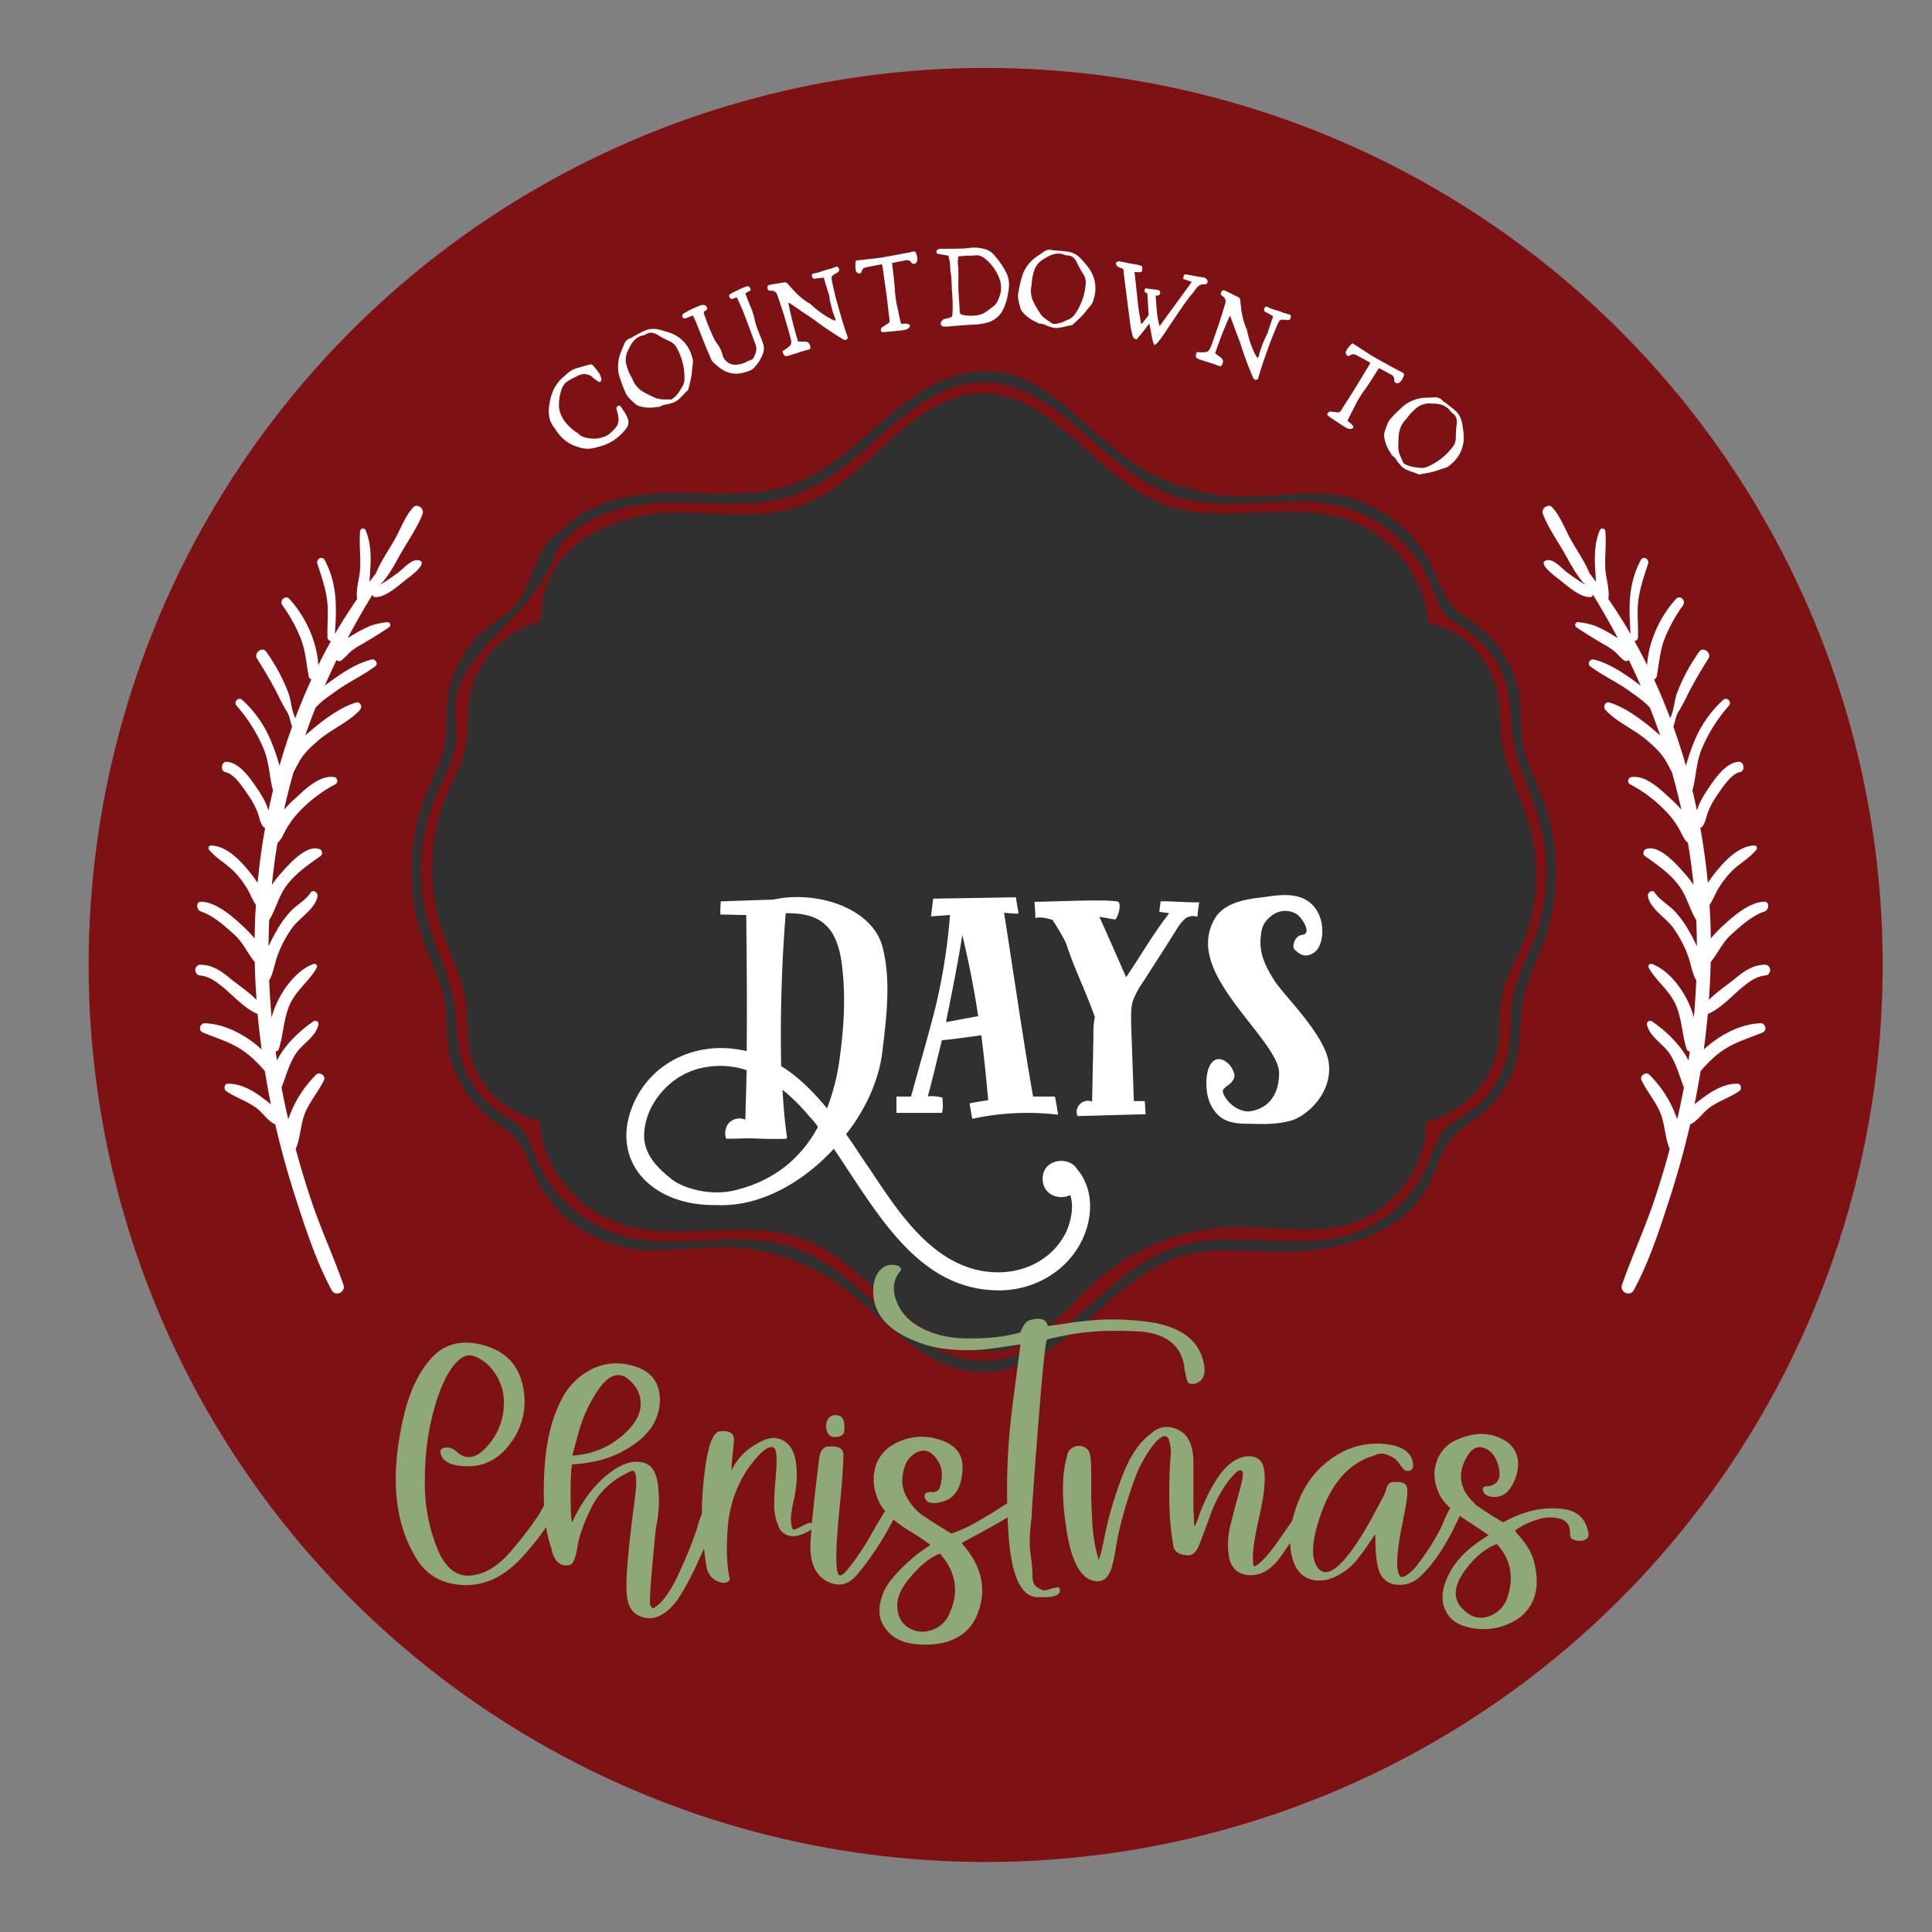 <svg id="Layer_1" data-name="Layer 1" xmlns="http://www.w3.org/2000/svg" viewBox="0 0 864 864"><rect x="0" y="0" width="864" height="864" fill="#808080" stroke="none"/><defs><style>.cls-1{fill:#7d1113;}.cls-2{fill:#fff;}.cls-3{fill:#303030;}.cls-4{fill:#8fa878;}</style></defs><circle class="cls-1" cx="440.796" cy="431.533" r="401.157"/><path class="cls-2" d="M264.507,168.264c-2.424-1.5-4.761-1.113-7.043.3a24.2,24.2,0,0,0-3.909,2.128,6.73,6.73,0,0,0-2.22,2.919,20.469,20.469,0,0,0-1.309,8.724,12.941,12.941,0,0,0,3.255,6.958,20.963,20.963,0,0,0,4.642,4.127c.788.434,1.4,1.316,2.2,1.656a11.89,11.89,0,0,0,3.773.981,12.718,12.718,0,0,0,8.21-1.677,18.89,18.89,0,0,0,2.8-2.668,5.714,5.714,0,0,0,1.714-4.361,15.171,15.171,0,0,0-.551-3.04c-.1-.5-.3-1.018-.4-1.519a1.129,1.129,0,0,1,.7-1.22.829.829,0,0,1,1.251.277c.724,1.048,1.448,2.1,2.154,3.238a13.553,13.553,0,0,1,.964,2.105c.8,1.976,0,3.663-1.236,5.17a24.991,24.991,0,0,1-5.3,4.717,20.937,20.937,0,0,1-4.946,2.275,42.55,42.55,0,0,1-4.2,1.11,11.5,11.5,0,0,1-5.677-.317,18.452,18.452,0,0,1-5.281-2.221,16.867,16.867,0,0,1-5.1-5.031c-.4-.458-.631-1.03-1.067-1.544-2.371-2.844-2.816-6.2-2.37-9.688a27.432,27.432,0,0,1,1.551-6.366,17.581,17.581,0,0,1,5.075-6.926,25.724,25.724,0,0,1,3.506-2.827,21.784,21.784,0,0,1,4.013-1.386c1.129-.372,2.239-.651,3.407-.967,1.332-.43,1.649-.324,2.521.7.779,1.01,1.575,1.927,2.3,2.975a11.486,11.486,0,0,1,.85,1.939c.406.942.038,2.417-1.029,1.932A15.569,15.569,0,0,1,264.507,168.264Zm33.8,12.557a7.737,7.737,0,0,0-3.186,1c-.324.248-.986.143-1.555.216a16.4,16.4,0,0,1-6.932-.2,5.615,5.615,0,0,1-2.548-1.231c-1.777-1.638-3.7-3.123-4.565-5.473a63.064,63.064,0,0,1-2.756-7.644,16.959,16.959,0,0,1,1.023-10.251l1.305-3.269a4.311,4.311,0,0,1,3-2.8c.478-.1.857-.53,1.272-.75l3.911-2.069c.178-.094.387-.129.624-.255,2.963-1.568,5.943-1.1,8.965-.116a30.93,30.93,0,0,1,3.475,1.119,15.334,15.334,0,0,1,8.76,9.245,6.053,6.053,0,0,0,.325,1.043,6.8,6.8,0,0,1,.379,3.441c-.289,1.746-.307,3.575-.6,5.321-.345,1.928-.869,3.949-1.364,5.88a.864.864,0,0,1-.258.517c-2.029,1.755-3.5,4.129-6.115,5.359A27.874,27.874,0,0,1,298.305,180.821Zm-11.052-5.834a45.675,45.675,0,0,0,5.1,2.612c2.429,1.293,5.152.99,7.763,1.05.24.025.533-.282.829-.439a13.434,13.434,0,0,0,3.587-4.4,7.475,7.475,0,0,0,1.563-3.785,27.5,27.5,0,0,0-3.765-15,6.74,6.74,0,0,0-2.965-2.451,40.412,40.412,0,0,1-5.285-2.818c-1.64-.952-3.331-1.422-5.165-.3a5.628,5.628,0,0,1-1.993.676,7.877,7.877,0,0,0-4.128,3.095,14.354,14.354,0,0,0-1.643,2.916,9.442,9.442,0,0,0-1.238,6.118,22.907,22.907,0,0,0,2.832,7.072A11.318,11.318,0,0,0,287.253,174.987ZM306.746,142.3c-.963.3-1.469-.079-1.61-.815a1.286,1.286,0,0,1,.7-1.349c1.015-.536,1.982-1.2,3.083-1.695a42.565,42.565,0,0,1,4.705-1.964,2.287,2.287,0,0,1,1.357-.021,1.454,1.454,0,0,1,1.229,1.32c.117.674-.4,1.017-.935,1.3l-.577.366.2,1.074a103.456,103.456,0,0,0,4.541,11.183,25.06,25.06,0,0,0,1.739,2.635,14.586,14.586,0,0,1,2.025,4.681,5.836,5.836,0,0,0,5.1,4.068,10.036,10.036,0,0,0,4.441-.784l2.015-.923c.877-.339,1.862-.577,2.347-1.554.59-1.451,1.352-2.824,1.085-4.446a14.9,14.9,0,0,0-.9-2.887c-1.654-4.463-3.31-8.928-5.027-13.368-.86-2.039-1.759-3.992-2.732-6.132l-1.4.469c-1.15.372-1.5.219-1.874-.569-.314-.813-.2-1.074.791-1.673.765-.439,1.617-.84,2.405-1.217a30.717,30.717,0,0,1,3.93-1.736c1.438-.555,1.92-.239,2.385,1.522-1.2.608-1.154.734-2.48,1.391l1.983,5.128a32.2,32.2,0,0,1,2.062,5.889,27.011,27.011,0,0,0,1.255,4.547c.895,2.313,1.852,4.6,2.708,7a6.883,6.883,0,0,1-.395,5.113,18.016,18.016,0,0,1-3.36,5.254,5.823,5.823,0,0,1-2.047,1.582c-3.127,1.21-6.336,2.02-9.809.847-2.867-.9-4.911-2.845-7.042-4.825a2.376,2.376,0,0,1-.391-.639c-.876-1.89-1.688-3.8-2.5-5.719l-4.768-11.959a22.117,22.117,0,0,0-1.169-2.28C308.684,141.546,307.707,142,306.746,142.3Zm66.663-.12a45.522,45.522,0,0,1-2.629-10.124c-.154-.86-.585-1.719-.8-2.563l-1.593-5.336c-1.348.143-2.632.268-3.9.459a.976.976,0,0,1-1.21-.656c-.447-.923-.209-1.609.8-1.732,2.356-.265,4.411-1.421,6.716-1.881a11,11,0,0,0,1.979-.653l1.588-.551c1.378,1.305,1.3,2.086-.2,2.962l-.242.132c-2.121,1.174-2.281,1.355-1.788,3.789.561,2.694,1.2,5.438,1.895,8.1,1.026,3.682,2.068,7.43,3.223,11.078.588,1.995,1.305,3.956,1.957,5.934-.836,1.049-1.225,1.15-2.288.525a150.939,150.939,0,0,1-12.763-8.6c-1.621-1.173-3.29-2.263-4.958-3.354l-6.072-4.173a3.011,3.011,0,0,1-.6-.19,177.146,177.146,0,0,0,4.371,17.362c.975.024,1.756.1,2.585.09,1.984-.1,2.821.723,2.92,2.706.022.618-.367.719-.822.837-1.427.371-2.774.79-4.185,1.225-1.475.453-3,.987-4.539,1.456-1.948.506-2.292.248-2.929-1.941.4-.313.954-.594,1.422-.923a10.55,10.55,0,0,0,2.211-1.891,3.166,3.166,0,0,0,.158-2.327c-.39-1.77-.91-3.5-1.413-5.175-.571-1.93-1.077-3.877-1.712-5.791q-1.356-4.427-2.909-8.8a2.734,2.734,0,0,0-2.85-2.17c-.553,0-1.3.061-1.536-.848-.287-1.1-.016-1.658,1.187-1.831,2.045-.394,4.06-.64,6.04-1.015a1.691,1.691,0,0,1,1.745.586c1,1.194,2.054,2.307,3.106,3.419a29.482,29.482,0,0,0,6.341,5.212,4.719,4.719,0,0,1,1.293.98,44.507,44.507,0,0,0,6.305,4.8,30.489,30.489,0,0,0,3.155,1.744,7.5,7.5,0,0,0,1.19.315A3.933,3.933,0,0,0,373.409,142.176Zm26.324-17.835.4,4.277a50.288,50.288,0,0,0,1.185,8.907c.573,2.154.891,4.411,1.465,6.565a3.044,3.044,0,0,0,.3.7c1.3.089,2.713-.449,3.886.673-.163,1.242-1.113,1.714-2.157,2a16.691,16.691,0,0,1-1.783.319c-2.2.241-4.411.417-6.545.649a3.035,3.035,0,0,1-.806.046c-.615-.049-1.376.329-1.7-.506a1.675,1.675,0,0,1,.886-1.885c.741-.511,1.566-.9,2.3-1.475a1.429,1.429,0,0,0,.667-1.516c-.485-3.452-.848-6.99-1.267-10.452l-1.168-8.3-.728-5.179c-.047-.332-.226-.646-.254-.845-.151-.114-.218-.1-.218-.1-2.371.468-4.753.871-7.048,1.4a2.279,2.279,0,0,0-1.835,1.883c-.019.341-.636.767-.969.814a2.4,2.4,0,0,1-1.231-.572c-.218-.105-.265-.437-.368-.694a12.514,12.514,0,0,1-.028-4.532l7.464-.847c1.4-.129,2.864-.335,4.259-.531,3.567-.637,7.067-1.265,10.625-1.968a19.088,19.088,0,0,0,2.694-.582c1.309-.32,1.812-.12,2.14,1.256.216,1.053.641,2.144.06,3.31a1.381,1.381,0,0,1-2.485.146,2.248,2.248,0,0,0-2.492-.868c-1.983.346-3.889.75-6.062,1.191Zm20.3-10.715c-.672-.05-1.146-.24-1.232-.975a1.179,1.179,0,0,1,1.042-1.234,1.979,1.979,0,0,1,.668-.15c3.152-.013,6.371-.026,9.522-.1a27.349,27.349,0,0,0,3.346-.285,17,17,0,0,1,7.6.682,8.381,8.381,0,0,1,3.756,2.655,37.483,37.483,0,0,1,5.363,7.915c1.483,2.983,1.292,6.072.7,9.172a25.417,25.417,0,0,1-.973,4.049,23.324,23.324,0,0,1-1.84,4.205,11.205,11.205,0,0,1-5.458,4.363,24.047,24.047,0,0,1-6.542,1.237c-3.956.1-7.9.533-11.852.834a18.063,18.063,0,0,1-1.876.047c-1.343-.034-1.9-1.027-1.331-2.248a2.663,2.663,0,0,1,1.914-1.255c3.669-.762,2.932-.745,3.188-3.9a86.51,86.51,0,0,0-.367-9.315c-.042-1.676-.082-3.285-.258-4.957-.028-1.073-.257-2.207-.351-3.278-.163-1.136-.124-2.277-.218-3.348-.163-1.136-.458-2.2-.688-3.4C422.661,114.1,421.313,113.8,420.034,113.626Zm8.281,3.885c.023.937.247,1.871.273,2.876.075,3.017-.049,6.106.027,9.122.15,3.284.431,6.5.58,9.779a1.389,1.389,0,0,0,1.313,1.51,17.471,17.471,0,0,0,6.978.093c2.472-.4,4.309-2.052,6.218-3.509a7.282,7.282,0,0,0,2.028-2c1.733-3.129,2.523-6.436,1.495-9.965a20.456,20.456,0,0,0-7.024-9.953,5.383,5.383,0,0,0-4.324-1.233,28.026,28.026,0,0,1-3.351.085c-1.273.1-2.544.2-4.016.368C428.47,115.7,428.36,116.638,428.315,117.511ZM468.022,145.6a7.715,7.715,0,0,0-3.213-.914c-.406.028-.9-.424-1.416-.675a16.414,16.414,0,0,1-5.68-3.98,5.628,5.628,0,0,1-1.451-2.43c-.583-2.346-1.372-4.645-.8-7.082a62.863,62.863,0,0,1,1.9-7.9,16.93,16.93,0,0,1,6.493-8l2.887-2.013a4.311,4.311,0,0,1,4.04-.691,5.394,5.394,0,0,0,1.475.074l4.405.424c.2.019.394.105.661.13,3.337.321,5.567,2.354,7.551,4.834a30.682,30.682,0,0,1,2.287,2.847,15.34,15.34,0,0,1,2.232,12.54,6,6,0,0,0-.3,1.048,6.791,6.791,0,0,1-1.576,3.082c-1.2,1.3-2.224,2.817-3.425,4.116-1.349,1.421-2.9,2.821-4.374,4.161a.857.857,0,0,1-.5.289c-2.659.35-5.2,1.522-8.054,1.113A27.358,27.358,0,0,1,468.022,145.6ZM462,134.645a45.255,45.255,0,0,0,2.822,4.986c1.317,2.417,3.757,3.661,5.905,5.147.188.153.6.057.934.09a13.438,13.438,0,0,0,5.417-1.7,7.461,7.461,0,0,0,3.387-2.3,27.5,27.5,0,0,0,5.106-14.6,6.725,6.725,0,0,0-1.13-3.678,40.331,40.331,0,0,1-2.862-5.259c-.848-1.7-2-3.021-4.149-3.093a5.616,5.616,0,0,1-2.036-.532,7.89,7.89,0,0,0-5.15.314,14.311,14.311,0,0,0-2.976,1.534,9.43,9.43,0,0,0-4.4,4.426,22.936,22.936,0,0,0-1.525,7.466A11.31,11.31,0,0,0,462,134.645Zm68.716-11.86c2.51.455,5.021.911,7.547,1.3a2.159,2.159,0,0,1,1.592,1.134,1.275,1.275,0,0,1-.577,1.862,1.008,1.008,0,0,1-.5.088c-2.884-.337-3.845,1.986-5.221,3.728-.481.574-1.314,1.48-1.731,2.071-2.813,3.745-5.366,7.551-7.934,11.423-2.188,3.134-4.08,6.477-6.678,9.308a6.211,6.211,0,0,1-1.114.633c-1.1-3.223-1.384-6.39-2.126-9.666l-2.8,3.679c-.96,1.152-1.922,2.3-2.8,3.4a1.975,1.975,0,0,1-1.891-1.619c-.345-1.459-.689-2.919-.953-4.428L502.7,123.539c-.107-.714-.149-1.413-.19-2.112a1.525,1.525,0,0,0-1.4-1.64,2.687,2.687,0,0,1-2.141-2.022,1.841,1.841,0,0,1,2.317-.762c1.335.178,2.69.567,4.011.81.979.231,1.939.251,2.918.482a17.146,17.146,0,0,1,2.514.732l.106.715c.072,1.739-.217,2.084-1.909,1.96l-1.579-.028c.164,1.347.344,2.63.458,3.9.438,3.688.746,7.343,1.184,11.029.328,2.7.867,5.373,1.259,8.084l.392.092c.977-1.217,1.937-2.367,2.848-3.6a.982.982,0,0,0,.2-.572l-.609-9.377c-1.524-.842-1.524-.842-.908-2.281,2,.267,4.023.468,6.012.8a1.107,1.107,0,0,1,.613.9,1.185,1.185,0,0,1-.681,1.424,8.644,8.644,0,0,1-1.347.164c.514,4.531.41,9.054,1.819,13.59l14.382-19.753c-.964-.3-1.651-.6-2.353-.831l-1.536-.5C529.515,122.915,529.266,122.511,530.717,122.785ZM562.991,159a45.433,45.433,0,0,1,3.744-9.766c.375-.79.524-1.738.836-2.553l1.8-5.267c-1.18-.668-2.3-1.312-3.44-1.893a.973.973,0,0,1-.6-1.236c.172-1.012.764-1.431,1.655-.945,2.07,1.152,4.415,1.406,6.558,2.371a10.874,10.874,0,0,0,1.989.619l1.613.475c.363,1.863-.152,2.455-1.884,2.292l-.276-.033c-2.406-.276-2.642-.223-3.656,2.046-1.109,2.518-2.18,5.123-3.164,7.689-1.306,3.593-2.636,7.248-3.817,10.888-.681,1.965-1.237,3.977-1.857,5.966-1.289.368-1.664.224-2.166-.9a150.925,150.925,0,0,1-5.387-14.416c-.637-1.9-1.361-3.753-2.085-5.611l-2.515-6.924a2.992,2.992,0,0,1-.38-.5,177.073,177.073,0,0,0-6.535,16.666c.78.587,1.372,1.1,2.051,1.576,1.673,1.073,1.876,2.227.8,3.9-.341.515-.717.371-1.155.2-1.378-.529-2.716-.97-4.117-1.435-1.465-.491-3.015-.941-4.542-1.454-1.877-.721-2.008-1.13-1.254-3.283.511-.02,1.122.072,1.694.076a10.565,10.565,0,0,0,2.9-.253,3.168,3.168,0,0,0,1.481-1.8c.711-1.667,1.3-3.38,1.858-5.033.657-1.9,1.378-3.78,1.973-5.705q1.468-4.392,2.749-8.855a2.732,2.732,0,0,0-1.058-3.422c-.452-.318-1.093-.707-.757-1.583.409-1.064.952-1.358,2.031-.8,1.893.869,3.675,1.84,5.5,2.685a1.7,1.7,0,0,1,1.081,1.492c.121,1.554.33,3.07.538,4.586a29.54,29.54,0,0,0,2.131,7.926,4.681,4.681,0,0,1,.483,1.551,44.482,44.482,0,0,0,2.337,7.573,30.664,30.664,0,0,0,1.553,3.253c.154.347.506.554.785.948A3.916,3.916,0,0,0,562.991,159Zm50.036,11.327-2.4,3.563a50.316,50.316,0,0,0-4.72,7.644c-.918,2.03-2.1,3.978-3.02,6.009a2.993,2.993,0,0,0-.212.735c.95.89,2.384,1.369,2.583,2.98a2.455,2.455,0,0,1-2.932.179,16.057,16.057,0,0,1-1.583-.881c-1.857-1.206-3.678-2.469-5.476-3.64a3,3,0,0,1-.653-.475c-.446-.428-1.274-.616-.993-1.465a1.675,1.675,0,0,1,1.879-.9c.9.074,1.78.3,2.712.314a1.431,1.431,0,0,0,1.476-.751c1.809-2.98,3.768-5.948,5.634-8.892l4.35-7.164,2.714-4.47c.174-.287.234-.642.338-.814-.045-.184-.1-.219-.1-.219-2.133-1.138-4.231-2.334-6.341-3.38a2.28,2.28,0,0,0-2.611.3c-.232.252-.978.19-1.265.016a2.394,2.394,0,0,1-.592-1.222c-.1-.219.072-.5.154-.769a12.563,12.563,0,0,1,2.847-3.526l6.314,4.069c1.168.788,2.429,1.553,3.632,2.284,3.165,1.764,6.271,3.494,9.47,5.2a18.951,18.951,0,0,0,2.454,1.255c1.216.581,1.478,1.055.861,2.327-.5.951-.861,2.066-2.048,2.6a1.381,1.381,0,0,1-2.017-1.46,2.249,2.249,0,0,0-1.379-2.25c-1.753-.986-3.485-1.88-5.446-2.914Zm11.809,35.9a7.74,7.74,0,0,0-2.218-2.5c-.359-.2-.534-.842-.834-1.33a16.38,16.38,0,0,1-2.655-6.408,5.62,5.62,0,0,1,.08-2.829c.768-2.292,1.335-4.655,3.125-6.405a62.916,62.916,0,0,1,5.846-5.644,16.942,16.942,0,0,1,9.773-3.263l3.516-.148a4.311,4.311,0,0,1,3.779,1.587c.288.395.835.566,1.2.855l3.489,2.721c.159.123.277.3.489.465,2.643,2.061,3.433,4.974,3.775,8.132a31.142,31.142,0,0,1,.4,3.629,15.339,15.339,0,0,1-4.85,11.779,5.975,5.975,0,0,0-.818.721,6.792,6.792,0,0,1-2.984,1.755c-1.712.45-3.389,1.184-5.1,1.634-1.9.474-3.959.823-5.923,1.162a.85.85,0,0,1-.576-.024c-2.434-1.132-5.2-1.506-7.394-3.386A27.521,27.521,0,0,1,624.836,206.224Zm.8-12.472a45.144,45.144,0,0,0-.295,5.721c-.187,2.746,1.2,5.107,2.219,7.513.076.23.475.371.739.577a13.432,13.432,0,0,0,5.485,1.472,7.457,7.457,0,0,0,4.094-.124,27.49,27.49,0,0,0,12.144-9.576,6.734,6.734,0,0,0,1.022-3.709,40.251,40.251,0,0,1,.408-5.974c.2-1.888-.066-3.622-1.84-4.836a5.623,5.623,0,0,1-1.433-1.543,7.883,7.883,0,0,0-4.513-2.5,14.3,14.3,0,0,0-3.334-.305,9.445,9.445,0,0,0-6.088,1.374,22.918,22.918,0,0,0-5.294,5.48A11.318,11.318,0,0,0,625.635,193.752Z"/><path class="cls-3" d="M683.83,368.989a81.851,81.851,0,0,1-3.551,54.686c-2.9,6.692-6.739,13.068-8.342,20.184-1.735,7.709-.734,15.787-1.962,23.593-2.585,16.428-15.937,30.623-32.176,34.206,0,19.366-13.111,38.058-31.317,44.658-18,6.525-37.9,1.715-57.021,2.55a96.54,96.54,0,0,0-59.787,24.443c-12.173,10.951-22.494,25.605-38.333,29.758-17.424,4.568-35.318-5.372-49.07-17.006s-26.276-25.7-43.18-31.924c-26.807-9.866-58.1,2.425-84.7-7.979-18.341-7.173-31.813-25.439-33.248-45.081A40.273,40.273,0,0,1,210.165,470.4c-1.506-7.346-.886-14.969-1.948-22.392-1.74-12.159-7.878-23.2-11.45-34.948a85.556,85.556,0,0,1,3.006-57.6c2.847-6.744,6.592-13.193,8.152-20.345,1.654-7.587.747-15.518,1.994-23.181,2.644-16.252,15.832-30.272,31.891-33.905-.126-35.413,34.2-49.657,64.433-48.816,17.757.494,36.2,2.985,52.781-3.383,29.911-11.486,48.051-49.569,80.091-49.823,32.261-.255,50.89,37.983,81.055,49.424,26.513,10.056,57.525-2.282,84.116,7.567,18.861,6.986,32.876,25.535,34.443,45.588a40.111,40.111,0,0,1,30.852,30.393c1.532,7.305.949,14.892,1.979,22.284,1.58,11.336,6.857,21.737,10.623,32.568C682.776,365.541,683.332,367.257,683.83,368.989Zm5.664,55.052c-2.741,7.074-6.353,13.867-8,21.272-1.934,8.677-1.078,17.775-2.825,26.492a45.411,45.411,0,0,1-15.094,25.54c-4.9,4.141-10.744,7.282-14.768,12.283-4.623,5.747-6.306,13.258-9.646,19.835-12.259,24.142-43.581,31.034-70.646,30.273-12.915-.363-26.1-1.8-38.568,1.58-17.6,4.766-31.166,18.309-44.943,30.248s-30.3,23.273-48.487,22c-24.675-1.722-41.216-25.038-61.438-39.282A92.076,92.076,0,0,0,323,557.612c-13.356-.082-26.766,2.758-39.993.9a57.854,57.854,0,0,1-43.688-32.517c-2.472-5.377-4.161-11.239-7.884-15.839-3.543-4.377-8.6-7.2-13-10.722a49.941,49.941,0,0,1-18.063-31.91c-.909-6.713-.434-13.576-1.632-20.244-1.538-8.558-5.743-16.361-8.8-24.5a95.47,95.47,0,0,1,1.322-69.695c2.737-6.526,6.236-12.833,7.564-19.785,1.216-6.366.542-12.937,1.167-19.388a48.846,48.846,0,0,1,17.559-32.768c4.379-3.567,9.427-6.405,13.081-10.712,2.89-3.406,4.745-7.52,6.412-11.623,2.4-5.895,4.362-12.339,8.713-17.154,2.034-2.251,4.648-3.48,6.758-5.633a42.205,42.205,0,0,1,7.9-6.355c11.8-7.327,26.379-9.144,40.01-9.221,18.494-.1,37.645,2.234,54.979-4.213,16.169-6.013,28.606-18.887,41.755-30.053s29.017-21.371,46.224-20.141c24.44,1.747,40.785,24.864,60.737,39.088a92.2,92.2,0,0,0,52.706,17c13.125.059,26.291-2.7,39.3-.971A58.52,58.52,0,0,1,640.5,253.533c2.744,5.8,4.591,12.185,8.776,17.05,3.389,3.94,8.03,6.544,12.113,9.759A49.339,49.339,0,0,1,679.6,312.483c.9,7.024.26,14.211,1.6,21.165,1.473,7.669,5.261,14.659,8.121,21.925a95.151,95.151,0,0,1,.181,68.468Zm-.689-55.431c-3.534-13.314-10.337-25.743-12.347-39.37-.994-6.743-.788-13.647-2.188-20.319a43.421,43.421,0,0,0-17.718-26.581c-3.546-2.435-7.528-4.4-10.309-7.679-2.969-3.5-4.22-8.1-5.9-12.37a60.343,60.343,0,0,0-40.677-35.822c-24.216-6.122-50.724,3.3-74.4-4.672-31.988-10.773-51.7-50.867-85.457-50.792-32.94.072-52.389,38.352-83.246,49.881-17.294,6.461-36.428,3.862-54.889,3.82-12.389-.029-25.432,1.48-36.55,7.311a48.358,48.358,0,0,0-14.467,11.318c-1.819,2.238-2.538,5.064-3.606,7.688a56.463,56.463,0,0,1-5.017,9.465c-8.038,12.374-19.521,21.967-28.83,33.311-4.33,5.275-8.274,11.211-9.3,17.958-.938,6.169.647,12.463.186,18.686-.687,9.27-5.786,17.525-9.383,26.1a84.556,84.556,0,0,0-4,52.9c3.463,13.776,10.409,26.625,12.508,40.673,1.027,6.873.869,13.911,2.35,20.7a44.141,44.141,0,0,0,17.868,26.635c3.531,2.435,7.492,4.411,10.252,7.695,2.923,3.478,4.16,8.016,5.819,12.246a60.2,60.2,0,0,0,40.518,35.749c24.219,6.157,50.741-3.28,74.428,4.681,31.971,10.745,51.668,50.743,85.4,50.789,33.646.046,53.383-39.675,85.19-50.648,25.035-8.636,53.477,1.983,78.761-5.895a56.673,56.673,0,0,0,35.391-33c1.685-4.318,2.886-8.947,5.74-12.6,3.265-4.178,8.261-6.537,12.577-9.616A42.827,42.827,0,0,0,674.7,469.167c1.172-7.239.451-14.685,1.636-21.922,1.653-10.088,6.89-19.176,10.342-28.8a84.46,84.46,0,0,0,2.123-49.838Z"/><path class="cls-2" d="M481.7,522.865c8.931,10.555,6.7,26.388-1.015,37.146-7.714,10.962-20.705,17.052-33.9,17.052-36.538,0-54.807-35.321-73.888-63.333-14.209,15.427-33.494,26.186-52.777,25.171-28.216.406-46.282-18.676-37.96-42.425,7.714-21.72,30.246-31.667,51.763-26.389.2-20.908,0-43.237-.2-60.9-3.857,0-7.713-.2-11.571-.2a56.769,56.769,0,0,1,.2-5.887l23.546-.812c19.487-4.262,44.658,3.858,48.921,21.72,3.654,15.021,1.624,30.855-.2,46.079-1.421,12.586-7.308,25.78-16.24,37.147,3.655,5.075,6.9,10.353,10.353,15.224,13.2,19.894,29.434,45.47,56.025,46.485,13.4.609,26.186-5.886,32.072-18.066,2.233-5.074,3.451-11.165,1.828-16.442-4.872,2.436-12.383,0-12.383-7.308C466.269,518.2,478.043,516.774,481.7,522.865ZM365.789,503.986a25.13,25.13,0,0,0-3.654-4.466,86.26,86.26,0,0,0-12.178-12.178c.405,7.51,1.014,14.818,2.029,21.313h-.2v.609c-6.089.2-10.961,0-15.833-.2-3.451,0-7.1.2-11.164.2a6.229,6.229,0,0,1-.2-4.263,5.587,5.587,0,0,1,1.625-3.045,6.508,6.508,0,0,1,7.1-1.218l.609-22.125a37.235,37.235,0,0,0-20.1-1.015c-13.8,2.842-25.576,16.036-25.779,30.246,0,8.525,6.089,14.614,12.585,19.689,5.277,4.06,17.254,7.308,27.607,4.872C347.317,527.939,358.887,516.774,365.789,503.986Zm-14.412-95.607a679.628,679.628,0,0,0-2.03,68.406c7.917,4.873,14.413,11.572,20.5,18.879a96.451,96.451,0,0,0,5.684-22.532c1.827-13.194,2.639-26.389,1.218-39.583-.812-7.916-2.639-16.239-8.729-20.908C363.353,408.987,357.264,408.379,351.377,408.379Zm120.369,82.007c.609,2.639,1.015,5.278,1.421,8.119a116.048,116.048,0,0,0-38.365,1.828c-.406-2.233-.813-4.669-1.218-6.9,2.842-.609,5.684-1.015,8.322-1.421-.811-9.541-1.826-19.284-3.044-29.028-5.887.812-11.774,1.625-17.661,2.233-2.03,8.323-4.059,16.848-6.292,25.171,1.826-.609,6.5.406,6.5.406s.61,5.075-.2,6.9H400.9v-7.308h6.5c1.827-6.292,3.451-12.586,5.278-18.878,2.03-7.308,4.059-14.615,5.887-21.923a269.618,269.618,0,0,0,6.292-40.395c-2.841.2-5.277.406-8.525.609.405-2.638.609-5.278,1.015-7.916,11.773-.2,25.171-.406,36.944-.609q.608,3.654,1.218,7.307c-2.233,0-4.263-.2-6.5-.405,4.263,26.794,8.323,55.618,12.992,82.21ZM437.44,454.457c-1.826-12.383-4.262-24.562-7.1-36.336-2.03,12.992-4.669,25.983-7.307,38.974C427.7,456.284,432.569,455.269,437.44,454.457ZM535.484,410a5.843,5.843,0,0,0-5.684,1.015,20.663,20.663,0,0,0-3.654,4.669c-5.074,8.119-10.352,16.239-15.427,24.155a34.928,34.928,0,0,0-4.06,7.714c-1.015,3.248-.812,6.9-.812,10.353.407,11.57.812,22.938,1.218,34.508h4.872c.2,2.03.2,3.856.406,5.886-9.134.2-21.517.61-30.449.813a4.671,4.671,0,0,1,1.015-5.278,5.058,5.058,0,0,1,5.481-1.218l.609-29.84a34.721,34.721,0,0,1,.609-7.916c-3.248-9.743-9.54-22.532-12.585-32.276-.813-2.638-6.292-11.164-6.292-11.164s-5.076-1.827-7.714-.812c0-2.435-.2-4.872-.407-7.308,7.1,0,29.84-1.218,36.945-.2,2.233.2.811,6.5-.812,8.12-2.436-.406-4.669-.812-7.105-1.218,3.248,7.1,8.12,18.269,11.976,27,6.5-9.541,11.977-19.284,19.284-28.621-1.42-.2-3.045-.407-4.465-.61.2-1.623.406-3.248.609-4.669,4.669-.2,12.383.61,17.254.406C535.889,405.739,535.687,407.769,535.484,410Zm58.863,66.378c1.015,14.006-11.367,23.343-17.051,24.765-5.684,1.623-11.57,1.623-17.457,1.42-4.669,0-9.337,0-13.2-2.435-4.059-2.639-6.292-7.308-6.9-11.977s-.2-10.758,2.638-13.4c3.046-3.045,8.729.609,9.744,6.292-.812,4.872-6.293,4.669-5.074,7.917,1.826,4.669,7.713,8.932,12.585,7.917,5.683-1.015,12.382-5.278,12.382-17.051s-27.607-33.9-31.26-53.183a21.671,21.671,0,0,1,3.451-17.254c4.668-5.888,12.991-7.309,20.5-8.12,5.683-.812,11.773-1.827,17.254.2,11.57,4.262,11.164,20.908,5.683,24.561-4.465,2.843-6.9.2-8.525-1.218-1.624-1.218-.2-6.292,3.045-6.7,4.871-.4.2-7.51-2.031-9.134a9.763,9.763,0,0,0-11.57.609c-3.248,2.639-4.262,4.669-4.669,8.728-1.015,7.714,1.828,13.6,6.091,20.3C574.048,445.12,593.535,463.591,594.347,476.38Z"/><path class="cls-4" d="M369.8,639.932a6.122,6.122,0,0,1,.359-5.037,3.747,3.747,0,0,1,4.139-1.98q3.959.36,3.239,7.2-.36,2.52-4.318,2.52A3.423,3.423,0,0,1,369.8,639.932Zm104.179,71.075q.36,3.6-9,3.238h-1.44q-10.8-.72-12.6-28.969-.213-3.361-.347-6.719c-.679.428-1.391.865-2.171,1.32q-6.477,3.779-12.235,6.838t-6.118,3.418q12.594,14.037,7.917,29.33t-22.672,16.014q-11.876.36-17.273-4.858t-4.678-11.875a22.906,22.906,0,0,1,5.038-12.057,62.484,62.484,0,0,1,5.937-6.477q3.06-2.879,5.039-4.5t4.138-3.059a25.464,25.464,0,0,0,2.519-1.8,88.413,88.413,0,0,0-8.277-5.577,69.46,69.46,0,0,1-8.225-5.716,137.935,137.935,0,0,1-15.885,24.249q-5.758,7.2-13.315,3.6t-7.917-14.755c0-2.028.155-4.942.457-8.7-.339.246-.726.5-1.174.781q-8.277,4.679-12.595-.36a9.086,9.086,0,0,1-1.08-2.16,23.607,23.607,0,0,1-1.8-9.176q0-4.858.54-10.8t.541-9.177q0-5.037-1.44-5.757-3.239-1.44-10.8,8.636a53.755,53.755,0,0,0-9.536,26.63q-1.258,14.755.9,23.752-1.439,2.518-5.4.9a8.332,8.332,0,0,1-5.038-6.3q-.7-4.281-1.161-8.422c-.152.348-.3.686-.458,1.044q-7.375,16.735-12.415,23.212-6.837,8.275-13.855,6.658t-7.737-9.9q-1.079-8.277,3.239-41.024,2.16-14.755-.72-14.755a1.466,1.466,0,0,0-1.079.36q-11.876,5.4-17.094,15.654t-6.477,17.993q-1.26,7.737-3.419,8.1-6.477,1.438-8.276-7.558a48.918,48.918,0,0,1-2.293-9.378,120.828,120.828,0,0,1-10.3,12.977q-12.237,13.674-26.99,12.955t-21.592-13.315q-13.674-23.393-5.038-61.177,3.957-17.634,12.775-27.17t23.211-5.578q14.4,3.958,17.454,17.993a30.88,30.88,0,0,1-5.4,25.73q-8.457,11.7-22.132,10.256-7.557-.719-9-5.037-1.078-2.88,2.16-3.239a6.7,6.7,0,0,1,4.318,1.439q6.477,6.477,13.854-1.619a28.247,28.247,0,0,0,7.737-18.533,23.3,23.3,0,0,0-3.778-14.215q-4.137-6.3-10.256-8.1-4.678-1.08-9.537,5.938t-8.276,20.512a116.091,116.091,0,0,0-3.419,28.61,76.935,76.935,0,0,0,5.578,31.308q5.939,14.394,17.453,11.516,8.637-1.8,16.914-12.236a149.137,149.137,0,0,0,9.177-11.875,47.249,47.249,0,0,0,4.138-6.838l.024-.057q-.258-5.662-.027-12.359.719-20.691,7.2-33.647a30.492,30.492,0,0,1,12.955-14.214,24.648,24.648,0,0,1,18.713-2.34q12.6,2.88,12.955,15.114,0,14.035-15.474,22.672-9.715,5.758-23.751,6.478-.72,2.879-.72,13.494t.72,12.416q5.757-12.594,14.394-20.153t15.475-6.836q7.2.359,8.456,10.075a55.837,55.837,0,0,1-.9,19.433q-3.24,32.388-2.52,34.547a5.624,5.624,0,0,0,1.08,1.44q5.039-2.16,10.8-13.675,3.239-6.837,5.758-13.135t3.419-9.537a45.765,45.765,0,0,1,1.979-5.757c.026-.062.052-.117.078-.177-.011-3.062.074-6.067.281-9q1.078-15.294,3.6-22.852,1.8-4.677,3.959-5.038,6.477-.718,6.478,3.6,0,.72-.18,2.7t-.541,5.218a55.5,55.5,0,0,0-.359,6.118q3.6-8.277,12.955-12.956,6.477-3.6,11.516.36t4.678,15.474a51.491,51.491,0,0,1-1.44,10.8q-1.44,6.479-1.079,9.357.358,3.238,1.079,3.239a5.93,5.93,0,0,0,1.44-.36l2.879-1.44q2.5-1.427,3.933-1.083.963-10.749,3.262-29.145.72-4.678,3.6-5.038,7.2-.72,7.2,3.6,0,6.837-1.8,24.83-2.878,29.149.36,29.15,1.08,0,2.879-2.16a109.351,109.351,0,0,0,11.336-16.734q4.022-7.135,5.888-9.866a31.433,31.433,0,0,1-2.11-2.909q-4.319-8.277-2.52-15.654a16.741,16.741,0,0,1,7.917-10.976,25.055,25.055,0,0,1,20.693-2.519q10.976,3.24,10.615,12.955-.358,12.955-9.715,15.114-6.118,1.44-7.2-2.159v-1.08q.36-1.439,3.239-1.259t3.6-2.339q2.159-7.2-1.08-11.876-3.959-6.117-9.177-3.6t-6.3,9.716a14.865,14.865,0,0,0,1.98,10.8,23.851,23.851,0,0,0,6.117,7.2q3.06,2.159,10.616,6.837,1.8,1.08,2.88,1.8a57.379,57.379,0,0,0,10.8-4.858q6.117-3.418,10.8-6.478c1.463-.956,2.6-1.68,3.427-2.188a294.488,294.488,0,0,1,2.33-43.335l3.6-27.709q-.72,0-6.3.9t-11.516,1.44a79.707,79.707,0,0,1-14.035-.179,49.61,49.61,0,0,1-14.934-3.6q-18.712-7.2-19.073-21.952,0-9.357,6.118-11.876a7.768,7.768,0,0,1,4.678,0q2.88,1.08.72,3.239-3.6,5.038-1.44,11.695a21.244,21.244,0,0,0,8.277,10.976q9.357,6.478,23.571,6.658t23.931-2.7q1.8-4.679,3.959-5.4,7.2-2.159,8.277,2.519,1.08,0,9.176-1.259a149.194,149.194,0,0,1,16.734-1.62,124.267,124.267,0,0,1,21.592,1.44q18.712,3.6,21.952,16.913,2.158,7.917-2.879,10.076a4.627,4.627,0,0,1-3.6,0q-.72-.36-1.8-6.117-1.44-15.115-19.432-16.914-19.434-1.08-32.389,1.44-9.357,1.8-9.716,2.158-1.08,1.8-3.958,38.686t-2.879,40.485q-1.44,10.437-.54,16.554a71.127,71.127,0,0,1,.9,9.9q0,3.779,1.979,5.037a12.146,12.146,0,0,0,2.7,1.44,7.433,7.433,0,0,0,3.059-.54,13.863,13.863,0,0,1,3.059-.72Q473.977,709.566,473.977,711.007ZM255.9,650.908a36.543,36.543,0,0,0,21.232-7.917q9-7.2,9.356-14.574T280.014,616q-6.117-3.6-12.235,5.217a62.854,62.854,0,0,0-9,19.253Zm164.454,43.9q-6.839,2.519-14.035,11.516-5.4,6.477-5.038,12.6t5.038,9A11.791,11.791,0,0,0,416.579,729a12.929,12.929,0,0,0,8.1-7.557Q431.153,707.048,420.358,694.812ZM710.4,686.175a2.425,2.425,0,0,1-1.079,2.16,5.123,5.123,0,0,1-2.879.719,7.153,7.153,0,0,1-3.239-.719q-1.08-.36-1.08-2.88,0-5.037-4.5-6.3a17.562,17.562,0,0,0-9.9.36,35.532,35.532,0,0,0-10.076,4.859q0,.72,1.439,2.159a36.357,36.357,0,0,1,3.779,4.858,23.567,23.567,0,0,1,3.419,8.1q3.6,15.473-6.478,23.751a27.847,27.847,0,0,1-23.751,4.318q-7.557-1.8-10.076-8.457t2.339-15.834q4.858-9.177,17.454-16.734l-7.558-5.038q-2.982-1.864-5.381-3.631l-.013.032q-8.637,19.073-18.353,27.71a12.943,12.943,0,0,1-9.9,3.059,8.755,8.755,0,0,1-7.737-5.938q-1.8-4.317-1.8-16.554-.36.36-2.879,4.138t-5.577,7.558a27.668,27.668,0,0,1-8.278,6.658,16.9,16.9,0,0,1-10.615,2.158q-8.279-1.439-10.257-12.235a31.722,31.722,0,0,1-.485-4.448c-1.238,1.824-2.565,3.775-4.01,5.888q-7.2,10.075-16.193,8.277-6.119-1.44-7.2-8.277a35.9,35.9,0,0,1,.9-14.575q1.98-7.738,3.958-14.934t1.26-8.277q-1.08-1.44-3.239.719a36.985,36.985,0,0,0-3.958,4.678,61.321,61.321,0,0,0-7.377,14.575q-3.06,8.457-4.858,12.955t-4.679,4.5q-6.119,0-6.837-4.319a126.151,126.151,0,0,1-1.8-22.131q0-12.056.54-16.914a19.284,19.284,0,0,0-.9-8.817q-2.519-3.959-9.356,6.478a55.913,55.913,0,0,0-6.118,12.6q-2.879,7.917-5.038,16.014a123.238,123.238,0,0,0-2.879,12.955,75.5,75.5,0,0,1-1.8,8.817,11.5,11.5,0,0,1-2.878,5.578,5.617,5.617,0,0,1-4.679,1.26q-9.356-1.08-12.775-22.492t.18-33.288a4.82,4.82,0,0,1,3.419-4.318,5.327,5.327,0,0,1,5.578,1.079,4.519,4.519,0,0,1,1.08,1.8,15.51,15.51,0,0,1,.539,3.419q.18,2.338.18,5.038v8.276q0,5.578.36,11.7a77.561,77.561,0,0,0,2.879,19.073q.72,0,2.879-10.976a169.409,169.409,0,0,1,7.378-25.19q5.217-14.216,13.134-19.973,5.4-5.039,12.236-1.8t6.837,14.754v20.512l.36,7.917q.36,0,1.8-3.6a37,37,0,0,1,2.16-5.758q9-21.232,19.792-21.952,5.758-.36,7.2,4.678,1.8,6.477-1.978,22.852T560.7,700.57q4.319-1.439,12.955-14.4l4.251-6.121a55.389,55.389,0,0,1,3.123-9.533,41.208,41.208,0,0,1,17.093-19.972,34.01,34.01,0,0,1,21.952-4.678q11.515,1.439,11.875,9.356,0,2.159-1.619,2.519a2.739,2.739,0,0,1-2.7-.72l-1.439-1.8a10.594,10.594,0,0,0-2.16-2.7,14.935,14.935,0,0,0-3.778-1.978,6.552,6.552,0,0,0-5.578.359q-16.554,4.679-24.111,26.63-6.119,17.634-1.08,23.752,6.119,7.557,20.872-16.914,3.96-6.838,8.638-15.835a17.737,17.737,0,0,0,.9-2.518,6.108,6.108,0,0,1,1.259-2.52,3.518,3.518,0,0,1,2.52-.719q5.039-.36,5.577,2.519t-1.259,11.876a26.792,26.792,0,0,0-.54,2.7,27.015,27.015,0,0,1-.539,2.7q-3.96,19.794-.36,22.672,1.8.36,6.117-3.958a107.524,107.524,0,0,0,7.737-10.977,67.18,67.18,0,0,0,4.679-8.636q1.26-3.06,2.519-5.579a13.811,13.811,0,0,1,.984-1.69,21.285,21.285,0,0,1-4.766-5.867q-3.6-7.557-1.619-14.034a16.479,16.479,0,0,1,7.376-9.717q14.035-7.2,24.831.36a11.926,11.926,0,0,1,4.5,9.9,19.947,19.947,0,0,1-4.138,11.336,8.323,8.323,0,0,1-6.838,3.059q-3.957-.18-4.678-2.7-.36-1.438.36-1.8a6.19,6.19,0,0,1,2.519-.36q5.758-1.44,4.139-8.277t-6.3-8.637q-5.038-2.158-8.637,5.038-5.4,10.8,3.959,19.433a2.348,2.348,0,0,0,1.079,1.08,138.047,138.047,0,0,0,11.876,7.557q12.956-7.2,25.19-6.118Q708.959,675.379,710.4,686.175Zm-41.024,4.318q-7.557,2.88-14.035,11.516-8.275,11.157-.719,17.994,6.477,6.117,14.034,1.439a13.1,13.1,0,0,0,5.4-6.838Q678.729,700.57,669.373,690.493Z"/><path class="cls-2" d="M730.586,577.049c6.723-12.388,11.321-26.4,15.728-39.94,3.661-11.238,6.88-22.676,9.548-34.284,3.351-1.482,5.692-5.368,8.729-7.547,4.208-3.016,9.054-4.463,13.265-7.355,1.133-.779.845-3.166-.633-3.254-5.436-.319-11.138,2.878-15.494,6.156-1.17.881-2.573,1.884-3.916,3.01q1.5-7.4,2.709-14.889c3.47-3.914,7.051-7.552,11.609-10.268,5.2-3.1,10.658-4.656,16.149-6.962,2.169-.912,1.2-4.171-.933-4.11-8.722.249-18.219,5.092-25.4,11.708.711-5.271,1.33-10.56,1.8-15.869,5.663-2.3,10.769-8.084,15.518-11.988,3.221-2.64,6.287-4.886,10.438-5.25a2.115,2.115,0,0,0,1.558-1.1l-.028,0a2.765,2.765,0,0,0,.357-.959,2.379,2.379,0,0,0-1.9-2.715c-5.332-.064-9.236,2.475-13.387,5.9-3.659,3.023-8.483,6.127-12.071,9.823.4-5.621.676-11.255.793-16.894,3.238-4.009,5.262-8.842,9.323-12.477,4.263-3.807,9.411-8.441,14.8-10.174,1.966-.627,2.34-4.439-.148-4.372-6.364.181-13.278,5.951-17.929,10.252a63.473,63.473,0,0,0-6,6.193c-.039-3.244-.115-6.489-.254-9.731-.075-1.757-.2-3.519-.307-5.277,1.681-2.371,2.6-5.282,4.219-7.761a43.709,43.709,0,0,1,5.688-7.318c3.512-3.473,8.048-5.835,11.149-9.739a1.133,1.133,0,0,0-.776-1.716c-6.05-.153-12.029,5.352-15.85,9.873a67.177,67.177,0,0,0-5.191,6.789q-1.163-12.351-3.372-24.629a1.445,1.445,0,0,0,.951-.551c1.424-1.95,1.66-4.414,2.58-6.661a34.624,34.624,0,0,1,3.552-6.677c2.3-3.284,6.518-10.219,10.636-10.962,2.4-.422,1.979-4.776-.475-4.651-5.673.3-10.4,7.164-13.493,11.682-1.792,2.635-4.19,6.381-5.241,10.14-.631-3.024-1.3-6.039-2.025-9.04,1.657-5.967,1.656-12.318,4.057-18.265a70.072,70.072,0,0,1,12.223-19.567c1.518-1.771-.831-4.135-2.49-2.64a51.011,51.011,0,0,0-13.129,19,83.279,83.279,0,0,0-3.556,10.517q-2.535-8.88-5.65-17.546c.885-2.211,1-4.693,2.367-6.754a80.431,80.431,0,0,0,4.237-7.961c2.775-5.428,5.843-10.584,9.1-15.728,1.572-2.489-2.346-5.516-4.056-3.156a82.463,82.463,0,0,0-9.825,18.116c-1.235,3.1-1.314,6.333-2.355,9.4-.285.839-.568,1.62-.832,2.392q-3.332-8.847-7.255-17.392a1.847,1.847,0,0,0,1.219-1.506c1.072-5.678,1.386-11.269,3.5-16.726a69.137,69.137,0,0,1,8.2-14.884c1.543-2.2-1.242-4.865-3.075-2.907-6.821,7.3-12.4,18.9-12.933,29.629q-2.721-5.49-5.69-10.814A1.617,1.617,0,0,0,732.511,285c.19-5.6-.576-11.336.217-16.916.789-5.548,2.544-10.592,4.271-15.887.741-2.283-2.14-3.813-3.27-1.673-5.691,10.718-5.35,21.2-4.523,33.028-3.115-5.389-6.455-10.612-9.954-15.69.7-4.328-1.143-9.313-1.354-13.719-.263-5.533.5-11.049.023-16.59a1.289,1.289,0,0,0-2.454-.452c-2.318,5.3-2.472,11.6-2.093,17.351.12,1.8.19,3.809.4,5.812-.967-1.286-1.92-2.582-2.912-3.844-2.145-5.279-5.584-10.155-8.338-15.009-2.515-4.444-4.829-10.78-8.29-14.43a2.028,2.028,0,0,0-2.312-.665l-.419.173a2.728,2.728,0,0,0-1.471,3.5c2.292,5.838,6.172,11.446,9.313,16.88,2.906,5.023,5.5,10.454,9.593,14.62-.574-.352-1.162-.7-1.761-1.092-2.2-1.43-4.375-2.9-6.468-4.484-2.436-1.847-6.17-6.451-9.429-5.238-3.709,1.362,4.667,7.426,5.351,7.971,3.773,2.839,9.564,8.484,14.474,8.392a1.342,1.342,0,0,0,1.3-1.052q5.847,9.5,11.074,19.382c-.552-.349-1.088-.674-1.577-.967a58.17,58.17,0,0,0-8.7-4.564,31.975,31.975,0,0,0-7.34-1.589,1.244,1.244,0,0,0-.8,2.319c3.918,2.689,7.777,4.993,11.892,7.449a30.573,30.573,0,0,1,5.854,3.94,25.145,25.145,0,0,0,3.56,3.443,1.633,1.633,0,0,0,2.06-.248q2.752,5.67,5.29,11.453c-6.349-4.729-13.462-9.832-21.045-11.675-1.588-.385-3.022,1.913-1.563,3.014,5.426,4.1,11.766,6.929,17.349,10.95,3.157,2.276,6.778,4.607,9.4,7.625,1.63,4.1,3.156,8.249,4.611,12.427-.672-.613-1.336-1.2-1.977-1.744-5.838-5-13.481-10.833-20.726-13.032-1.936-.588-3.06,1.925-1.8,3.3,5.169,5.651,12.894,8.644,18.705,13.709,3,2.615,6.14,5.453,8.212,8.986.992,1.693,1.833,3.422,2.774,5.1q2.382,8.339,4.266,16.857a51.255,51.255,0,0,0-4.777-4.88c-4.781-4.326-11-10.737-17.754-9.721a1.778,1.778,0,0,0-.486,3.195,60.767,60.767,0,0,1,15.737,11.754,39.771,39.771,0,0,1,6.666,8.953c1.09,2.134,1.712,3.776,3.4,5.421.042.04.095.07.142.107q1.577,9.323,2.523,18.815a43.8,43.8,0,0,0-3.705-4.828c-3.624-4.144-11.541-13.262-17.406-11.278a1.811,1.811,0,0,0-.608,3.213c5.5,3.882,11.105,7.681,15.254,13.287,3.5,4.742,4.649,10.446,7.647,15.292q.269,5.865.3,11.731a78.209,78.209,0,0,0-3.727-7.159,43.786,43.786,0,0,0-6.6-8.947c-2.593-2.593-6.512-4.792-8.468-7.85-1.041-1.624-3.345-.148-3.1,1.5.836,5.736,8.358,9.832,11.576,14.582a53.162,53.162,0,0,1,6.445,12.413c1.148,3.336,1.645,6.865,3.187,10.021a2.091,2.091,0,0,0,.416.576c-.231,5.573-.583,11.138-1.1,16.683-2.765-10.589-10.747-21.069-18.725-23.9-.864-.309-2.044.592-1.5,1.582,3.283,6.031,9.185,10.011,12.082,16.546,2.866,6.484,2.811,13.321,4.921,19.9a1.636,1.636,0,0,0,1.42,1.116c-.188,1.332-.371,2.664-.573,3.993-3.735-7.326-10.519-13.507-16.259-17.439a1.472,1.472,0,0,0-2.248,1.717c1.351,5.352,7.132,8.22,10.091,12.751,3.093,4.74,4.322,9.984,6.356,15.069q-1.03,5.434-2.231,10.827c-.252,1.133-.526,2.261-.788,3.391a51.1,51.1,0,0,0-12.448-19.954c-1.557-1.447-4.486.444-3.49,2.513,2.415,5.033,6.2,9.263,8.38,14.5,2.172,5.219,2.037,11.174,4.235,16.218q-3.265,12.154-7.285,24.018c-4.244,12.452-9.784,24.465-14.075,36.755C724.211,577.822,728.963,580.031,730.586,577.049Z"/><path class="cls-2" d="M148.373,577.049c-6.723-12.388-11.321-26.4-15.728-39.94-3.661-11.238-6.88-22.676-9.548-34.284-3.35-1.482-5.692-5.368-8.729-7.547-4.208-3.016-9.053-4.463-13.265-7.355-1.133-.779-.845-3.166.633-3.254,5.436-.319,11.138,2.878,15.494,6.156,1.171.881,2.573,1.884,3.916,3.01q-1.5-7.4-2.709-14.889c-3.47-3.914-7.051-7.552-11.609-10.268-5.2-3.1-10.658-4.656-16.149-6.962-2.169-.912-1.2-4.171.933-4.11,8.723.249,18.219,5.092,25.4,11.708-.712-5.271-1.33-10.56-1.806-15.869-5.663-2.3-10.769-8.084-15.517-11.988-3.222-2.64-6.288-4.886-10.439-5.25a2.115,2.115,0,0,1-1.558-1.1l.028,0a2.765,2.765,0,0,1-.357-.959,2.38,2.38,0,0,1,1.9-2.715c5.331-.064,9.236,2.475,13.387,5.9,3.658,3.023,8.482,6.127,12.071,9.823-.4-5.621-.676-11.255-.794-16.894-3.238-4.009-5.262-8.842-9.323-12.477-4.263-3.807-9.41-8.441-14.8-10.174-1.965-.627-2.34-4.439.148-4.372,6.364.181,13.279,5.951,17.929,10.252a63.473,63.473,0,0,1,6,6.193c.039-3.244.116-6.489.254-9.731.075-1.757.2-3.519.307-5.277-1.681-2.371-2.6-5.282-4.219-7.761a43.7,43.7,0,0,0-5.687-7.318c-3.513-3.473-8.048-5.835-11.15-9.739a1.134,1.134,0,0,1,.777-1.716c6.049-.153,12.028,5.352,15.85,9.873a67.029,67.029,0,0,1,5.19,6.789q1.163-12.351,3.372-24.629a1.445,1.445,0,0,1-.951-.551c-1.423-1.95-1.66-4.414-2.579-6.661a34.628,34.628,0,0,0-3.553-6.677c-2.3-3.284-6.518-10.219-10.635-10.962-2.4-.422-1.98-4.776.474-4.651,5.674.3,10.4,7.164,13.493,11.682,1.792,2.635,4.19,6.381,5.242,10.14.63-3.024,1.3-6.039,2.025-9.04-1.658-5.967-1.657-12.318-4.058-18.265a70.072,70.072,0,0,0-12.223-19.567c-1.518-1.771.832-4.135,2.49-2.64a51.011,51.011,0,0,1,13.129,19,83.12,83.12,0,0,1,3.556,10.517q2.537-8.88,5.65-17.546c-.885-2.211-1-4.693-2.367-6.754a80.431,80.431,0,0,1-4.237-7.961c-2.775-5.428-5.843-10.584-9.1-15.728-1.572-2.489,2.347-5.516,4.056-3.156a82.463,82.463,0,0,1,9.825,18.116c1.235,3.1,1.314,6.333,2.355,9.4.285.839.569,1.62.832,2.392q3.331-8.847,7.255-17.392a1.849,1.849,0,0,1-1.219-1.506c-1.072-5.678-1.386-11.269-3.5-16.726a69.051,69.051,0,0,0-8.2-14.884c-1.542-2.2,1.243-4.865,3.076-2.907,6.821,7.3,12.4,18.9,12.932,29.629q2.721-5.49,5.691-10.814A1.618,1.618,0,0,1,146.448,285c-.19-5.6.577-11.336-.217-16.916-.789-5.548-2.544-10.592-4.27-15.887-.742-2.283,2.139-3.813,3.27-1.673,5.691,10.718,5.35,21.2,4.522,33.028,3.116-5.389,6.455-10.612,9.954-15.69-.7-4.328,1.143-9.313,1.354-13.719.263-5.533-.5-11.049-.023-16.59a1.289,1.289,0,0,1,2.454-.452c2.319,5.3,2.472,11.6,2.093,17.351-.12,1.8-.19,3.809-.4,5.812.967-1.286,1.92-2.582,2.912-3.844,2.145-5.279,5.584-10.155,8.339-15.009,2.515-4.444,4.829-10.78,8.289-14.43a2.029,2.029,0,0,1,2.313-.665l.418.173a2.728,2.728,0,0,1,1.472,3.5c-2.293,5.838-6.173,11.446-9.313,16.88-2.907,5.023-5.5,10.454-9.594,14.62.574-.352,1.163-.7,1.761-1.092,2.2-1.43,4.375-2.9,6.468-4.484,2.437-1.847,6.17-6.451,9.429-5.238,3.709,1.362-4.667,7.426-5.351,7.971-3.772,2.839-9.563,8.484-14.474,8.392a1.343,1.343,0,0,1-1.3-1.052q-5.847,9.5-11.074,19.382c.552-.349,1.088-.674,1.577-.967a58.219,58.219,0,0,1,8.695-4.564,31.986,31.986,0,0,1,7.34-1.589,1.244,1.244,0,0,1,.8,2.319c-3.918,2.689-7.777,4.993-11.892,7.449a30.6,30.6,0,0,0-5.854,3.94,25.092,25.092,0,0,1-3.56,3.443,1.633,1.633,0,0,1-2.06-.248q-2.751,5.67-5.289,11.453c6.349-4.729,13.462-9.832,21.044-11.675,1.588-.385,3.022,1.913,1.564,3.014-5.427,4.1-11.766,6.929-17.349,10.95-3.158,2.276-6.779,4.607-9.4,7.625-1.629,4.1-3.155,8.249-4.611,12.427.672-.613,1.337-1.2,1.977-1.744,5.838-5,13.482-10.833,20.726-13.032,1.937-.588,3.06,1.925,1.8,3.3-5.168,5.651-12.893,8.644-18.705,13.709-3,2.615-6.14,5.453-8.211,8.986-.993,1.693-1.834,3.422-2.774,5.1q-2.383,8.339-4.267,16.857a51.255,51.255,0,0,1,4.777-4.88c4.781-4.326,11-10.737,17.755-9.721a1.778,1.778,0,0,1,.485,3.195,60.8,60.8,0,0,0-15.737,11.754,39.737,39.737,0,0,0-6.665,8.953c-1.091,2.134-1.713,3.776-3.4,5.421-.042.04-.095.07-.141.107q-1.577,9.323-2.524,18.815a43.919,43.919,0,0,1,3.7-4.828c3.625-4.144,11.542-13.262,17.406-11.278a1.811,1.811,0,0,1,.608,3.213c-5.5,3.882-11.1,7.681-15.253,13.287-3.506,4.742-4.65,10.446-7.648,15.292q-.269,5.865-.3,11.731a77.959,77.959,0,0,1,3.728-7.159,43.744,43.744,0,0,1,6.6-8.947c2.593-2.593,6.513-4.792,8.468-7.85,1.042-1.624,3.345-.148,3.1,1.5-.836,5.736-8.357,9.832-11.576,14.582a53.162,53.162,0,0,0-6.445,12.413c-1.148,3.336-1.644,6.865-3.186,10.021a2.112,2.112,0,0,1-.416.576c.23,5.573.582,11.138,1.1,16.683,2.765-10.589,10.748-21.069,18.725-23.9.864-.309,2.045.592,1.5,1.582-3.282,6.031-9.185,10.011-12.082,16.546-2.866,6.484-2.811,13.321-4.92,19.9a1.637,1.637,0,0,1-1.42,1.116c.187,1.332.37,2.664.573,3.993,3.735-7.326,10.518-13.507,16.258-17.439a1.472,1.472,0,0,1,2.248,1.717c-1.351,5.352-7.132,8.22-10.091,12.751-3.093,4.74-4.322,9.984-6.356,15.069q1.03,5.434,2.231,10.827c.253,1.133.526,2.261.788,3.391a51.111,51.111,0,0,1,12.448-19.954c1.557-1.447,4.486.444,3.49,2.513-2.415,5.033-6.2,9.263-8.38,14.5-2.172,5.219-2.037,11.174-4.235,16.218q3.266,12.154,7.285,24.018c4.245,12.452,9.784,24.465,14.076,36.755C154.748,577.822,150,580.031,148.373,577.049Z"/></svg>